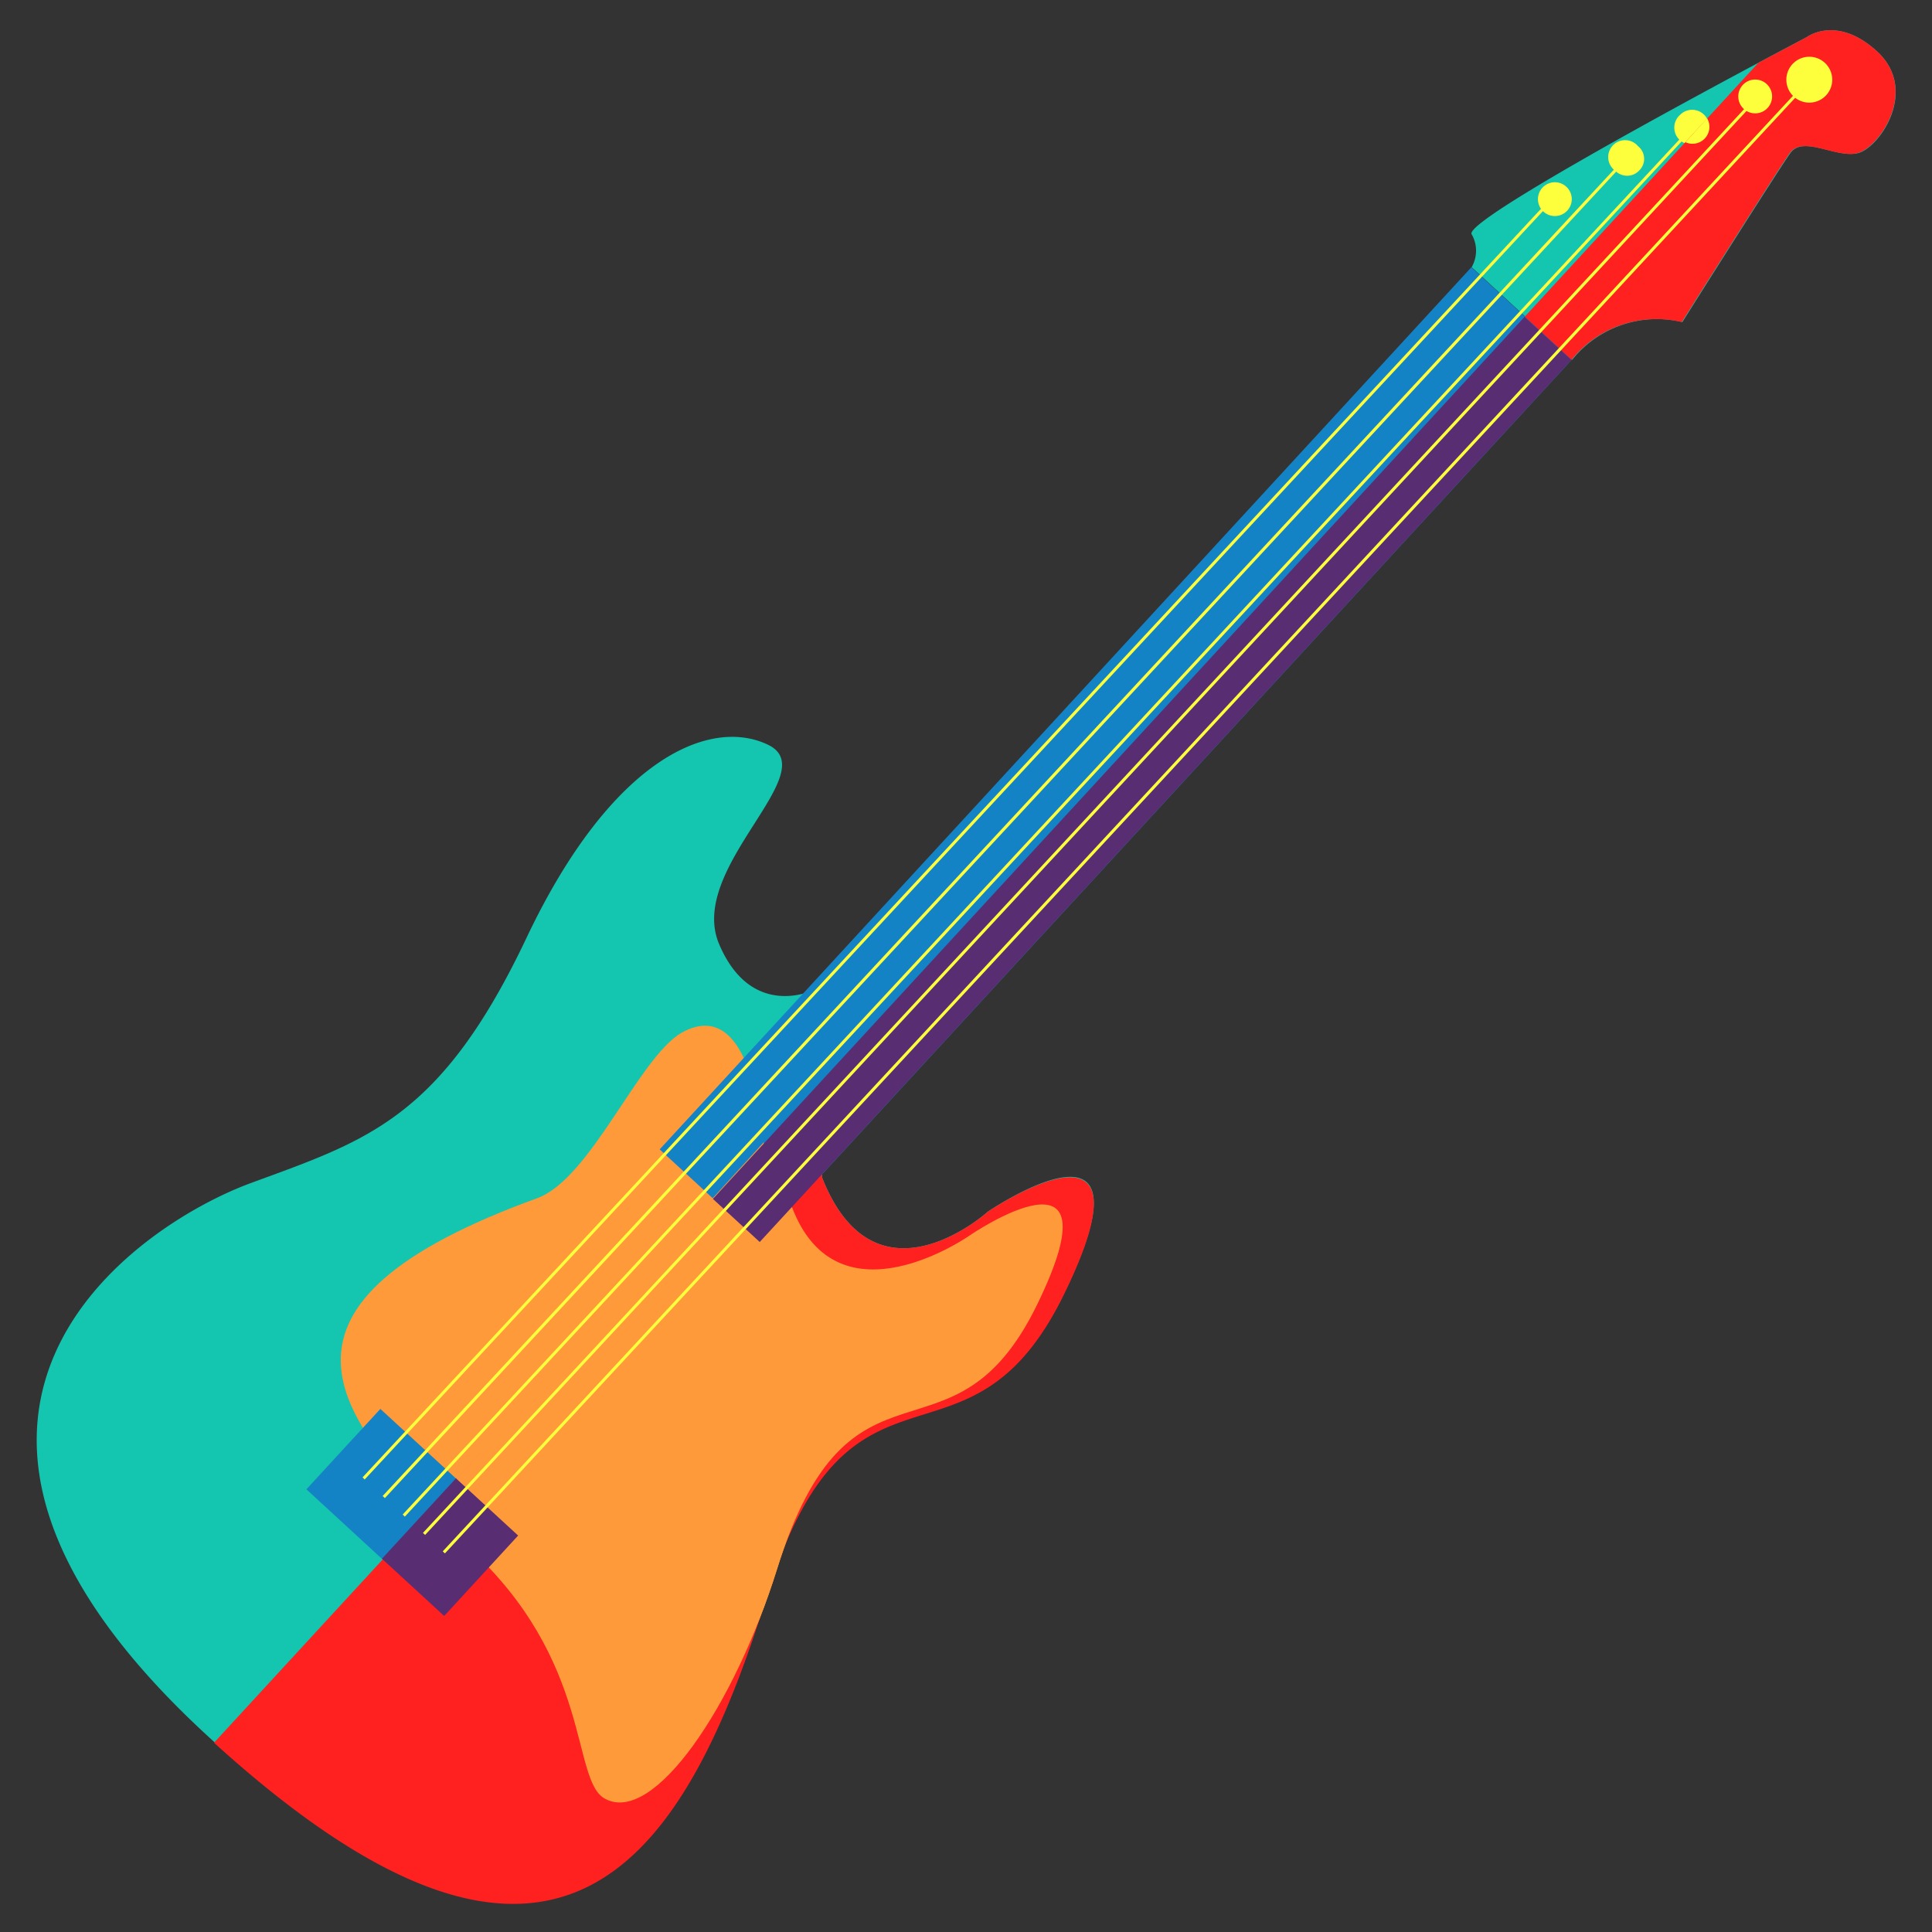<svg xmlns="http://www.w3.org/2000/svg" viewBox="0 0 64 64" id="Guitar"><rect x="0" y="0" width="64" height="64" fill="#333333" stroke="none"/><path fill="#14c5af" d="M62.2 1.72c-1.35-1.25-2.35-.49-2.35-.49s-11.43 6-11.1 6.53a1.09 1.09 0 0 1 0 1.09l3.33 3.07a3.6 3.6 0 0 1 3.65-1.25s3.15-5 3.58-5.6 1.54.19 2.25 0 2-2.07.64-3.35zM32.72 40.14S29 43.51 27.23 39l-.29-6.2s-2.05 1-3.12-1.53 3.52-5.69 1.62-6.6-5.16.41-8 6.4-5.27 6.7-9.13 8.12-13 7.65-1.46 18.29 15.78 4.25 18.56-4.66 6.64-3.4 9.85-10-2.54-2.68-2.54-2.68z" class="colorae1f23 svgShape"></path><path fill="#ff9a3a" d="M32.13 40.92S27.77 44 26.24 40l-.88-1.26s-.15-6-2.78-4.53c-1.42.82-3 4.82-4.78 5.48-9.58 3.48-7 7.15-2.35 11.42 4.22 3.89 3.45 7.89 4.6 8.48 1.61.86 4.27-3.06 5.69-7.61 2.43-7.79 5.8-3 8.61-8.75s-2.22-2.31-2.22-2.31Z" class="colordd7273 svgShape"></path><path fill="#1483c5" d="M21.852 38.075 48.741 8.854l3.326 3.06-26.889 29.221zM10.15 49.335l2.45-2.663 4.563 4.198-2.452 2.664z" class="color2b2a2a svgShape"></path><path fill="#fdff3d" d="m51.49 6.44-39.48 42.5.07.07 39.48-42.5-.07-.07zM12.676 49.557l41.29-44.48.073.069-41.29 44.48zM55.92 4.31 13.34 50.17l.07.07L55.99 4.38l-.07-.07zM14.01 50.78 58.224 3.132l.073.068-44.214 47.646zM14.666 51.391 59.905 2.623l.073.068-45.24 48.768z" class="colorffffff svgShape"></path><path fill="#fdff3d" d="M60.47 2.1a.76.76 0 1 0 0 1.08.76.76 0 0 0 0-1.08zm-1.93.7a.56.56 0 1 0 0 .79.56.56 0 0 0 0-.79zm-2.09 1a.56.56 0 0 0-.79 0 .56.56 0 1 0 .82.75.55.55 0 0 0-.03-.75zm-2.19 1.04a.56.56 0 1 0-.75.82.55.55 0 0 0 .78 0 .54.54 0 0 0-.03-.82zm-2.43 1.3a.56.56 0 0 0-.75.82.56.56 0 1 0 .75-.82z" class="colorffffff svgShape"></path><path fill="#ff2020" d="M62.2 1.72c-1.35-1.25-2.35-.49-2.35-.49l-1.6.85-7.74 8.41 1.55 1.43a3.6 3.6 0 0 1 3.65-1.25s3.15-5 3.58-5.6 1.54.19 2.25 0 2.02-2.07.66-3.35zM32.72 40.14S29 43.51 27.23 39l-.14-3-20 21.73c11.38 10.33 15.56 4 18.32-4.88s6.64-3.4 9.85-10-2.54-2.71-2.54-2.71z" class="colorbf2b37 svgShape"></path><path fill="#ff9a3a" d="M32.13 40.92S27.77 44 26.24 40l-.88-1.26s0-.37-.06-.9L14.2 50c.39.39.81.79 1.25 1.2 4.22 3.8 3.45 7.8 4.6 8.39 1.61.86 4.27-3.06 5.69-7.61 2.43-7.79 5.8-3 8.61-8.75s-2.22-2.31-2.22-2.31Z" class="colordd7273 svgShape"></path><path fill="#592d72" d="m23.615 39.715 26.889-29.22 1.553 1.428-26.89 29.22zM12.653 51.635l2.451-2.664 2.06 1.896-2.45 2.664z" class="color474748 svgShape"></path><path fill="#fdff3d" d="M14.01 50.78 58.224 3.132l.073.068-44.214 47.646zM14.666 51.391 59.905 2.623l.073.068-45.24 48.768z" class="colorffffff svgShape"></path><path fill="#fdff3d" d="M60.47 2.1a.76.76 0 1 0 0 1.08.76.76 0 0 0 0-1.08zm-1.93.7a.56.56 0 1 0 0 .79.56.56 0 0 0 0-.79zm-1.99 1.12-.72.79a.56.56 0 0 0 .72-.79z" class="colorffffff svgShape"></path></svg>
